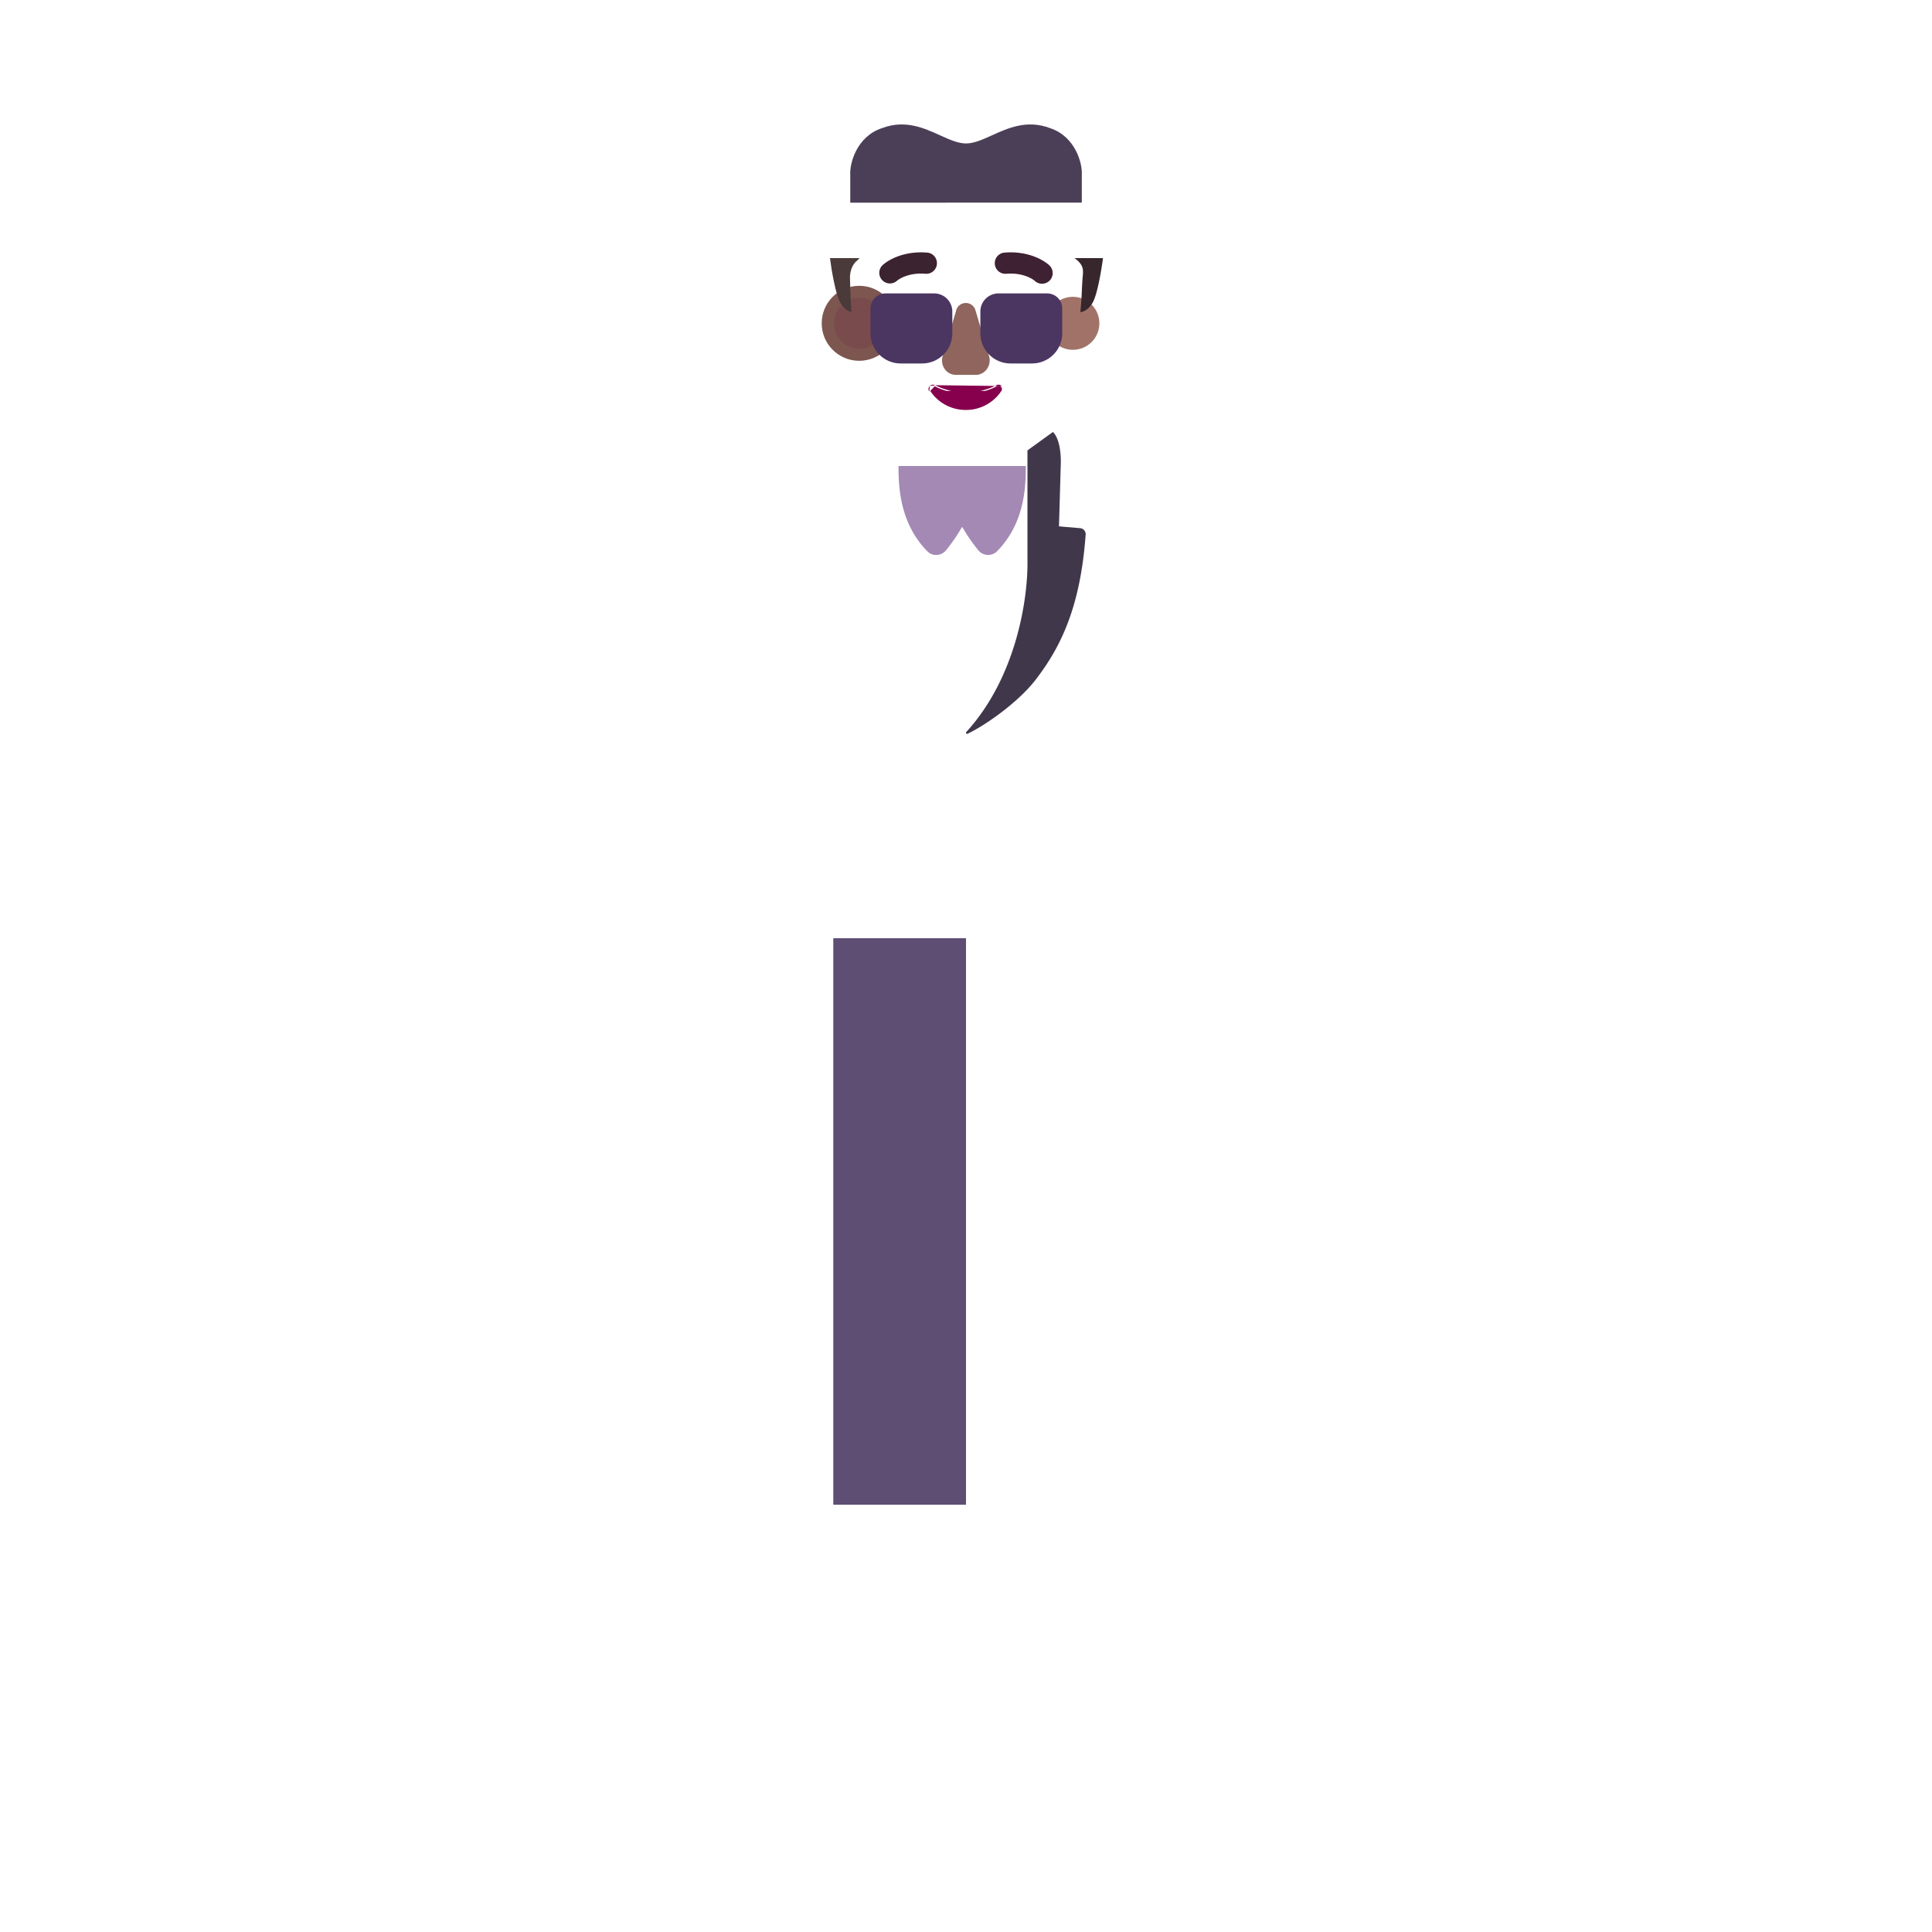<svg xmlns="http://www.w3.org/2000/svg" width="3em" height="3em" viewBox="0 0 32 32"><g fill="none"><path fill="url(#)" d="M14.387 24.728H16v2.505a.807.807 0 1 1-1.613 0z"/><path fill="url(#)" d="M14.387 24.728H16v2.505a.807.807 0 1 1-1.613 0z"/><path fill="url(#)" d="M14.387 24.728H16v2.505a.807.807 0 1 1-1.613 0z"/><g filter="url(#)"><rect width=".617" height="3.031" x="15.152" y="24.524" fill="url(#)" rx=".309"/></g><path fill="url(#)" d="M14.777 24.79h.844v1.797a.422.422 0 0 1-.844 0z"/><path fill="url(#)" d="M16 24.728h1.613v2.505a.807.807 0 0 1-1.613 0z"/><path fill="url(#)" d="M16 24.728h1.613v2.505a.807.807 0 0 1-1.613 0z"/><path fill="url(#)" d="M16 24.728h1.613v2.505a.807.807 0 0 1-1.613 0z"/><g filter="url(#)"><rect width=".625" height="3.031" x="16.738" y="24.524" fill="url(#)" rx=".313"/></g><path fill="url(#)" d="M16.39 24.79h.844v1.797a.422.422 0 0 1-.843 0z"/><path fill="url(#)" d="M13.802 7.54c.251-.162 1.103-.621 1.378-.7h1.75c.641.313 1.138.585 1.268.7v8h-4.396z"/><path fill="url(#)" d="M14.91 10.134v-2.89h2.274v2.89c-.182 1.168-.878 1.83-1.204 2.015c-.756-.48-1.028-1.544-1.07-2.015"/><g filter="url(#)"><circle cx="15.141" cy="12.915" r=".254" fill="url(#)"/></g><g filter="url(#)"><circle cx="15.141" cy="14.157" r=".254" fill="url(#)"/></g><g filter="url(#)"><path fill="url(#)" d="M12.059 10.704c0-1.737 1.117-2.808 1.743-3.168v7.488h-1.743z"/></g><path fill="url(#)" d="M19.941 10.704c0-1.737-1.156-2.75-1.743-3.164v7.484h1.743z"/><path fill="url(#)" d="M19.941 10.704c0-1.737-1.156-2.75-1.743-3.164v7.484h1.743z"/><g filter="url(#)"><path fill="url(#)" d="M18.199 15.024h1.242v.992c0 .686-.718 1.118-1.242 1.243z"/></g><g filter="url(#)"><path fill="url(#)" d="M13.802 15.024h-1.243v.992c0 .686.719 1.118 1.243 1.243z"/></g><path fill="url(#)" d="M19.442 15.505h-1.244v-.48h1.244z"/><path fill="url(#)" d="M19.442 15.505h-1.244v-.48h1.244z"/><path fill="url(#)" d="M12.559 15.505h1.243v-.48h-1.243z"/><path fill="#5E4E73" d="M13.802 15.54H16v9.383h-2.198z"/><path fill="url(#)" d="M13.802 15.54H16v9.383h-2.198z"/><path fill="url(#)" d="M13.802 15.54H16v9.383h-2.198z"/><path fill="url(#)" d="M13.802 15.54H16v9.383h-2.198z"/><path fill="url(#)" d="M13.802 15.54H16v9.383h-2.198z"/><path fill="url(#)" d="M16 15.54h2.198v9.383H16z"/><path fill="url(#)" d="M16 15.54h2.198v9.383H16z"/><path fill="url(#)" d="M16 15.54h2.198v9.383H16z"/><rect width="6.25" height="1.008" x="12.879" y="28.931" fill="url(#)" rx=".504"/><rect width="6.25" height="1.008" x="12.879" y="28.931" fill="url(#)" rx=".504"/><g filter="url(#)"><path fill="#A389B4" d="M14.882 7.718c0 .342.019.948.479 1.414c.088.089.23.078.31-.02c.081-.1.177-.232.257-.374a.01.01 0 0 1 .017 0c.08.142.176.274.258.375a.21.21 0 0 0 .31.019c.46-.466.478-1.072.478-1.414z"/></g><path fill="url(#)" d="M15.787 9.192a2.4 2.4 0 0 1-.36-.656h1.13a3.2 3.2 0 0 1-.332.656z"/><path fill="url(#)" d="M15.426 11.673c.095-.965.261-1.828.36-2.48h.433l.006.039c.174 1.08.298 1.844.341 2.44l-.554.477z"/><path fill="url(#)" d="M15.426 11.673c.095-.965.261-1.828.36-2.48h.433l.006.039c.174 1.08.298 1.844.341 2.44l-.554.477z"/><g filter="url(#)"><path fill="url(#)" d="M14.946 7.556c0 .342.019.948.479 1.413c.088.09.23.079.31-.018c.081-.101.177-.233.257-.375a.01.01 0 0 1 .017 0c.08.142.176.274.258.375a.207.207 0 0 0 .31.018c.459-.465.478-1.071.478-1.413z"/></g><circle cx="16" cy="7.423" r=".77" fill="url(#)"/><g filter="url(#)"><path fill="url(#)" d="M14.983 9.27V7.46l-.423-.305c-.12.117-.134.4-.13.53l.032 1.033l-.352.03a.1.1 0 0 0-.09.105c.085 1.196.41 1.864.831 2.41c.289.373.827.75 1.123.89c.02.01.035-.013.02-.03c-.842-.924-1.024-2.244-1.011-2.852"/></g><g filter="url(#)"><path fill="#41374B" d="M17.018 9.27V7.46l.422-.305c.12.117.135.4.13.53l-.03 1.033l.35.03a.1.1 0 0 1 .092.105c-.086 1.196-.41 1.864-.832 2.41c-.29.373-.828.75-1.123.89c-.02.01-.035-.013-.021-.03c.842-.924 1.024-2.244 1.012-2.852"/><path fill="url(#)" d="M17.018 9.27V7.46l.422-.305c.12.117.135.4.13.53l-.03 1.033l.35.03a.1.1 0 0 1 .092.105c-.086 1.196-.41 1.864-.832 2.41c-.29.373-.828.75-1.123.89c-.02.01-.035-.013-.021-.03c.842-.924 1.024-2.244 1.012-2.852"/></g><circle cx="14.231" cy="5.355" r=".621" fill="#7C564F"/><g filter="url(#)"><circle cx="14.238" cy="5.355" r=".422" fill="#7A4B4D"/></g><g filter="url(#)"><circle cx="17.77" cy="5.355" r=".621" fill="url(#)"/></g><g filter="url(#)"><circle cx="17.77" cy="5.355" r=".439" fill="#A17368"/></g><path fill="url(#)" d="M14.1 5.127c-.01-.116-.022-.45-.022-.535c0-.1.04-.218.12-.278l.06-.06c.1-.079.14-.198.14-.317V3.62c0-.1.06-.179.16-.199c.239-.06.738-.158 1.456-.158s1.217.099 1.457.158c.08.02.16.1.16.199v.317c0 .12.06.238.139.318c.187.13.175.203.16.357c-.005.048-.02.444-.034.536l-.098 1.472c-.06.658-.578 1.117-1.195 1.117H15.41c-.637 0-1.135-.459-1.194-1.117z"/><path fill="url(#)" d="M14.1 5.127c-.01-.116-.022-.45-.022-.535c0-.1.04-.218.12-.278l.06-.06c.1-.079.14-.198.14-.317V3.62c0-.1.06-.179.16-.199c.239-.06.738-.158 1.456-.158s1.217.099 1.457.158c.08.02.16.1.16.199v.317c0 .12.06.238.139.318c.187.13.175.203.16.357c-.005.048-.02.444-.034.536l-.098 1.472c-.06.658-.578 1.117-1.195 1.117H15.41c-.637 0-1.135-.459-1.194-1.117z"/><path fill="url(#)" d="M14.1 5.127c-.01-.116-.022-.45-.022-.535c0-.1.04-.218.12-.278l.06-.06c.1-.079.14-.198.14-.317V3.62c0-.1.06-.179.16-.199c.239-.06.738-.158 1.456-.158s1.217.099 1.457.158c.08.02.16.1.16.199v.317c0 .12.06.238.139.318c.187.13.175.203.16.357c-.005.048-.02.444-.034.536l-.098 1.472c-.06.658-.578 1.117-1.195 1.117H15.41c-.637 0-1.135-.459-1.194-1.117z"/><path fill="url(#)" d="M14.1 5.127c-.01-.116-.022-.45-.022-.535c0-.1.04-.218.12-.278l.06-.06c.1-.079.14-.198.14-.317V3.62c0-.1.06-.179.16-.199c.239-.06.738-.158 1.456-.158s1.217.099 1.457.158c.08.02.16.1.16.199v.317c0 .12.06.238.139.318c.187.13.175.203.16.357c-.005.048-.02.444-.034.536l-.098 1.472c-.06.658-.578 1.117-1.195 1.117H15.41c-.637 0-1.135-.459-1.194-1.117z"/><path fill="url(#)" d="M14.1 5.127c-.01-.116-.022-.45-.022-.535c0-.1.04-.218.12-.278l.06-.06c.1-.079.14-.198.14-.317V3.62c0-.1.06-.179.16-.199c.239-.06.738-.158 1.456-.158s1.217.099 1.457.158c.08.02.16.1.16.199v.317c0 .12.06.238.139.318c.187.13.175.203.16.357c-.005.048-.02.444-.034.536l-.098 1.472c-.06.658-.578 1.117-1.195 1.117H15.41c-.637 0-1.135-.459-1.194-1.117z"/><g filter="url(#)"><path fill="#4A3A39" d="M14.078 4.592c0 .086.012.418.022.535l.003.04c-.05-.01-.123-.048-.183-.15c-.08-.136-.149-.551-.173-.742h.49l-.039.04c-.08.059-.12.178-.12.277"/></g><g filter="url(#)"><path fill="#37272D" d="M17.895 5.17c.049-.005.133-.038.201-.154c.08-.135.148-.55.173-.741h-.471c.154.116.147.187.133.327l-.001.01l-.009.148a6 6 0 0 1-.025.387z"/></g><g filter="url(#)"><path fill="#8F655D" d="m15.837 5.144l-.224.755c-.045.155.064.31.219.31h.33c.155 0 .265-.157.22-.31l-.224-.755a.166.166 0 0 0-.322 0"/></g><path fill="url(#)" d="m15.855 5.198l-.198.668c-.04.138.057.275.194.275h.292c.137 0 .234-.14.194-.275l-.198-.668a.147.147 0 0 0-.284 0"/><path fill="#87004D" stroke="url(#)" stroke-width=".04" d="M15.491 6.38c.146.076.32.12.506.12c.188 0 .36-.044.506-.12a.08.08 0 0 1 .092.014zm0 0a.08.08 0 0 0-.092.015m.092-.016l-.092.016m1.187.08c.032-.048-.023-.104-.074-.078a1.1 1.1 0 0 1-.515.122c-.189 0-.366-.044-.515-.122l-.074.078m1.178 0a.7.7 0 0 1-.589.315a.7.7 0 0 1-.589-.315m1.178 0l.017.011zm-1.178 0l-.016.011m.016-.011l-.016.011m.007-.09a.07.07 0 0 0-.007.09m.007-.09l-.007.09"/><g fill-rule="evenodd" clip-rule="evenodd" filter="url(#)"><path fill="#3E2132" d="M16.66 4.535c.267-.025.439.08.48.118a.176.176 0 0 0 .239-.259c-.114-.105-.384-.243-.752-.209a.176.176 0 0 0 .032.35"/><path fill="url(#)" d="M16.66 4.535c.267-.025.439.08.48.118a.176.176 0 0 0 .239-.259c-.114-.105-.384-.243-.752-.209a.176.176 0 0 0 .032.35"/></g><g fill-rule="evenodd" clip-rule="evenodd" filter="url(#)"><path fill="#3B2330" d="M15.335 4.535c-.268-.025-.44.08-.481.118a.176.176 0 0 1-.238-.259c.114-.105.383-.243.752-.209a.176.176 0 0 1-.033.35"/><path fill="url(#)" d="M15.335 4.535c-.268-.025-.44.08-.481.118a.176.176 0 0 1-.238-.259c.114-.105.383-.243.752-.209a.176.176 0 0 1-.033.35"/></g><g filter="url(#)"><path fill="url(#)" d="M14.302 4.74a.1.1 0 0 0-.1.1v.099a.1.1 0 0 0 .1.1h.008v.467a.6.6 0 0 0 .6.6h.36a.6.6 0 0 0 .6-.6v-.208c.003-.062.039-.196.13-.196c.093 0 .128.134.13.196v.208a.6.6 0 0 0 .6.6h.36a.6.6 0 0 0 .6-.6v-.467h.01a.1.1 0 0 0 .1-.1v-.1a.1.1 0 0 0-.1-.1h-1.176a.5.5 0 0 0-.358.152l-.004.004c-.069.062-.12.072-.161.073c-.042-.001-.093-.01-.162-.073l-.004-.004a.5.5 0 0 0-.358-.151z"/></g><g filter="url(#)"><path fill="#4B3561" d="M14.418 5.11a.25.25 0 0 1 .25-.25h.805a.3.3 0 0 1 .3.3v.36a.5.5 0 0 1-.5.5h-.355a.5.5 0 0 1-.5-.5z"/><path fill="url(#)" d="M14.418 5.11a.25.25 0 0 1 .25-.25h.805a.3.3 0 0 1 .3.3v.36a.5.5 0 0 1-.5.5h-.355a.5.5 0 0 1-.5-.5z"/></g><g filter="url(#)"><path fill="#4B3561" d="M17.594 5.11a.25.25 0 0 0-.25-.25h-.806a.3.3 0 0 0-.3.3v.36a.5.5 0 0 0 .5.5h.356a.5.5 0 0 0 .5-.5z"/><path fill="url(#)" d="M17.594 5.11a.25.25 0 0 0-.25-.25h-.806a.3.3 0 0 0-.3.3v.36a.5.5 0 0 0 .5.5h.356a.5.5 0 0 0 .5-.5z"/></g><path fill="#4B3F57" d="M14.083 3.357v-.461c-.012-.193.108-.636.526-.774c.383-.144.694-.002.963.12c.155.07.296.134.428.134c.133 0 .274-.064.429-.134c.27-.122.58-.264.963-.12c.418.138.538.581.526.774v.46z"/><path fill="url(#)" d="M14.083 3.357v-.461c-.012-.193.108-.636.526-.774c.383-.144.694-.002.963.12c.155.07.296.134.428.134c.133 0 .274-.064.429-.134c.27-.122.58-.264.963-.12c.418.138.538.581.526.774v.46z"/><path fill="url(#)" d="M14.083 3.357v-.461c-.012-.193.108-.636.526-.774c.383-.144.694-.002.963.12c.155.07.296.134.428.134c.133 0 .274-.064.429-.134c.27-.122.58-.264.963-.12c.418.138.538.581.526.774v.46z"/><path fill="url(#)" d="M13.993 3.347a.1.1 0 0 1 .1-.1h3.815a.1.1 0 0 1 .1.1V3.9h-4.015z"/><path fill="url(#)" d="M13.993 3.347a.1.1 0 0 1 .1-.1h3.815a.1.1 0 0 1 .1.1V3.9h-4.015z"/><path fill="url(#)" d="M13.993 3.347a.1.1 0 0 1 .1-.1h3.815a.1.1 0 0 1 .1.1V3.9h-4.015z"/><rect width="5.305" height=".445" x="13.34" y="3.899" fill="url(#)" rx=".1"/><rect width="5.305" height=".445" x="13.34" y="3.899" fill="url(#)" rx=".1"/><rect width="5.305" height=".445" x="13.34" y="3.899" fill="url(#)" rx=".1"/><g filter="url(#)"><path fill="url(#)" d="M14.637 15.727h.984v9h-.984z"/></g><g filter="url(#)"><path fill="url(#)" d="M16.871 15.727h.984v9h-.984z"/></g><defs><radialGradient id="" cx="0" cy="0" r="1" gradientTransform="matrix(-3.937 0 0 -14.215 18.198 10.65)" gradientUnits="userSpaceOnUse"><stop offset=".129" stop-color="#64517B"/><stop offset="1" stop-color="#48325F"/></radialGradient><radialGradient id="" cx="0" cy="0" r="1" gradientTransform="matrix(-.391 .34 -.319 -.366 15.348 12.754)" gradientUnits="userSpaceOnUse"><stop offset=".271" stop-color="#4E4A54"/><stop offset=".844" stop-color="#31273B"/></radialGradient><radialGradient id="" cx="0" cy="0" r="1" gradientTransform="matrix(-.391 .34 -.319 -.366 15.349 13.998)" gradientUnits="userSpaceOnUse"><stop offset=".271" stop-color="#4E4A54"/><stop offset=".844" stop-color="#31273B"/></radialGradient><radialGradient id="" cx="0" cy="0" r="1" gradientTransform="matrix(0 5.406 -1.704 0 12.93 11.462)" gradientUnits="userSpaceOnUse"><stop offset=".378" stop-color="#423255"/><stop offset="1" stop-color="#332C38"/></radialGradient><radialGradient id="" cx="0" cy="0" r="1" gradientTransform="matrix(0 6.844 -.872 0 19.07 8.587)" gradientUnits="userSpaceOnUse"><stop stop-color="#675C73"/><stop offset="1" stop-color="#5B4B6D"/></radialGradient><radialGradient id="" cx="0" cy="0" r="1" gradientTransform="matrix(0 1.797 -1.453 0 19.356 15.852)" gradientUnits="userSpaceOnUse"><stop stop-color="#C49887"/><stop offset=".759" stop-color="#956363"/></radialGradient><radialGradient id="" cx="0" cy="0" r="1" gradientTransform="matrix(-1.243 0 0 -1.641 13.8 16.024)" gradientUnits="userSpaceOnUse"><stop offset=".067" stop-color="#A77E7D"/><stop offset="1" stop-color="#96726D"/></radialGradient><radialGradient id="" cx="0" cy="0" r="1" gradientTransform="matrix(0 -.715 1.281 0 19.137 15.505)" gradientUnits="userSpaceOnUse"><stop offset=".202" stop-color="#FFEFFF"/><stop offset="1" stop-color="#BFA3D9"/></radialGradient><radialGradient id="" cx="0" cy="0" r="1" gradientTransform="matrix(0 -.684 1.058 0 13.332 15.505)" gradientUnits="userSpaceOnUse"><stop offset=".145" stop-color="#DAC0F3"/><stop offset="1" stop-color="#AA92C2"/></radialGradient><radialGradient id="" cx="0" cy="0" r="1" gradientTransform="matrix(1.156 0 0 2.484 13.543 15.54)" gradientUnits="userSpaceOnUse"><stop offset=".23" stop-color="#3E2031"/><stop offset="1" stop-color="#3E2031" stop-opacity="0"/></radialGradient><radialGradient id="" cx="0" cy="0" r="1" gradientTransform="matrix(-.906 0 0 -2.393 18.387 15.946)" gradientUnits="userSpaceOnUse"><stop offset=".02" stop-color="#402339"/><stop offset="1" stop-color="#402339" stop-opacity="0"/></radialGradient><radialGradient id="" cx="0" cy="0" r="1" gradientTransform="matrix(-5.859 0 0 -1.145 18.824 29.435)" gradientUnits="userSpaceOnUse"><stop offset=".24" stop-color="#DBCFE8"/><stop offset="1" stop-color="#96929B"/></radialGradient><radialGradient id="" cx="0" cy="0" r="1" gradientTransform="matrix(0 .496 -.48 0 15.992 8.696)" gradientUnits="userSpaceOnUse"><stop offset=".394" stop-color="#534063"/><stop offset="1" stop-color="#43295A"/></radialGradient><radialGradient id="" cx="0" cy="0" r="1" gradientTransform="matrix(0 2.789 -.585 0 16.212 9.192)" gradientUnits="userSpaceOnUse"><stop offset=".174" stop-color="#63477D"/><stop offset="1" stop-color="#473559"/></radialGradient><radialGradient id="" cx="0" cy="0" r="1" gradientTransform="rotate(-134.885 10.21 1.053)scale(2.081 2.977)" gradientUnits="userSpaceOnUse"><stop offset=".495" stop-color="#E5D6F4"/><stop offset="1" stop-color="#927FA2"/></radialGradient><radialGradient id="" cx="0" cy="0" r="1" gradientTransform="matrix(-.7 -.712 .943 -.928 16.468 8.135)" gradientUnits="userSpaceOnUse"><stop stop-color="#A87979"/><stop offset="1" stop-color="#955B70"/></radialGradient><radialGradient id="" cx="0" cy="0" r="1" gradientTransform="matrix(-1.016 .266 -.736 -2.813 15.45 10.118)" gradientUnits="userSpaceOnUse"><stop offset=".546" stop-color="#4D4852"/><stop offset="1" stop-color="#37303E"/></radialGradient><radialGradient id="" cx="0" cy="0" r="1" gradientTransform="matrix(1.125 .135 -.3 2.5 16.746 9.655)" gradientUnits="userSpaceOnUse"><stop offset=".496" stop-color="#55525A" stop-opacity="0"/><stop offset="1" stop-color="#55525A"/></radialGradient><radialGradient id="" cx="0" cy="0" r="1" gradientTransform="rotate(116.086 7.597 8.171)scale(1.153)" gradientUnits="userSpaceOnUse"><stop stop-color="#BA9A88"/><stop offset="1" stop-color="#AA7D75"/></radialGradient><radialGradient id="" cx="0" cy="0" r="1" gradientTransform="matrix(-2.442 0 0 -3.386 17.938 6.446)" gradientUnits="userSpaceOnUse"><stop offset=".127" stop-color="#C2987F"/><stop offset="1" stop-color="#8B625D"/></radialGradient><radialGradient id="" cx="0" cy="0" r="1" gradientTransform="matrix(0 2.458 -3.687 0 16.008 5.394)" gradientUnits="userSpaceOnUse"><stop offset=".693" stop-color="#9D6874" stop-opacity="0"/><stop offset="1" stop-color="#93567E"/></radialGradient><radialGradient id="" cx="0" cy="0" r="1" gradientTransform="matrix(0 -.242 2.394 0 16.008 7.737)" gradientUnits="userSpaceOnUse"><stop offset=".198" stop-color="#9C6188"/><stop offset="1" stop-color="#9C647F" stop-opacity="0"/></radialGradient><radialGradient id="" cx="0" cy="0" r="1" gradientTransform="matrix(-.141 -.059 .063 -.152 16.16 5.882)" gradientUnits="userSpaceOnUse"><stop stop-color="#A2807A"/><stop offset="1" stop-color="#926C63"/></radialGradient><radialGradient id="" cx="0" cy="0" r="1" gradientTransform="matrix(.121 -.203 .609 .363 15.472 6.675)" gradientUnits="userSpaceOnUse"><stop stop-color="#816361"/><stop offset="1" stop-color="#816361" stop-opacity="0"/></radialGradient><radialGradient id="" cx="0" cy="0" r="1" gradientTransform="matrix(-.4 -.203 .11 -.217 17.435 4.5)" gradientUnits="userSpaceOnUse"><stop stop-color="#594343"/><stop offset="1" stop-color="#594343" stop-opacity="0"/></radialGradient><radialGradient id="" cx="0" cy="0" r="1" gradientTransform="matrix(.4 -.203 .11 .217 14.56 4.501)" gradientUnits="userSpaceOnUse"><stop stop-color="#452C34"/><stop offset="1" stop-color="#452C34" stop-opacity="0"/></radialGradient><radialGradient id="" cx="0" cy="0" r="1" gradientTransform="matrix(0 1.133 -.247 0 15.773 4.946)" gradientUnits="userSpaceOnUse"><stop offset=".173" stop-color="#5B496D"/><stop offset="1" stop-color="#5B496D" stop-opacity="0"/></radialGradient><radialGradient id="" cx="0" cy="0" r="1" gradientTransform="matrix(0 1.133 -.247 0 17.594 4.946)" gradientUnits="userSpaceOnUse"><stop offset=".173" stop-color="#5B496D"/><stop offset="1" stop-color="#5B496D" stop-opacity="0"/></radialGradient><radialGradient id="" cx="0" cy="0" r="1" gradientTransform="rotate(143.094 8.168 4.254)scale(2.511 1.142)" gradientUnits="userSpaceOnUse"><stop stop-color="#675D72"/><stop offset=".77" stop-color="#52495E" stop-opacity="0"/></radialGradient><radialGradient id="" cx="0" cy="0" r="1" gradientTransform="matrix(-.852 -1.434 1.149 -.682 15.129 3.544)" gradientUnits="userSpaceOnUse"><stop offset=".297" stop-color="#362C40"/><stop offset="1" stop-color="#362C40" stop-opacity="0"/></radialGradient><radialGradient id="" cx="0" cy="0" r="1" gradientTransform="matrix(0 -1.297 2.453 0 16.98 3.9)" gradientUnits="userSpaceOnUse"><stop stop-color="#6C5785"/><stop offset="1" stop-color="#53386C"/></radialGradient><radialGradient id="" cx="0" cy="0" r="1" gradientTransform="matrix(-1.903 0 0 -.109 18.008 3.247)" gradientUnits="userSpaceOnUse"><stop stop-color="#74608B"/><stop offset="1" stop-color="#634C7C" stop-opacity="0"/></radialGradient><radialGradient id="" cx="0" cy="0" r="1" gradientTransform="matrix(.484 -1.094 2.424 1.074 14.332 4.118)" gradientUnits="userSpaceOnUse"><stop stop-color="#453752"/><stop offset="1" stop-color="#453752" stop-opacity="0"/></radialGradient><radialGradient id="" cx="0" cy="0" r="1" gradientTransform="matrix(0 -.773 3.422 0 17.34 4.532)" gradientUnits="userSpaceOnUse"><stop offset=".207" stop-color="#584E64"/><stop offset="1" stop-color="#3A2E46"/></radialGradient><linearGradient id="" x1="15.193" x2="15.193" y1="25.493" y2="28.04" gradientUnits="userSpaceOnUse"><stop stop-color="#4A3D5B"/><stop offset="1" stop-color="#6A3F95"/></linearGradient><linearGradient id="" x1="14.301" x2="14.645" y1="25.899" y2="25.899" gradientUnits="userSpaceOnUse"><stop stop-color="#685F73"/><stop offset="1" stop-color="#685F73" stop-opacity="0"/></linearGradient><linearGradient id="" x1="15.193" x2="15.193" y1="24.845" y2="25.587" gradientUnits="userSpaceOnUse"><stop stop-color="#2D163C"/><stop offset="1" stop-color="#422F57" stop-opacity="0"/></linearGradient><linearGradient id="" x1="15.461" x2="15.461" y1="24.524" y2="27.556" gradientUnits="userSpaceOnUse"><stop offset=".196" stop-color="#544568"/><stop offset="1" stop-color="#675086"/></linearGradient><linearGradient id="" x1="15.199" x2="15.199" y1="24.79" y2="27.009" gradientUnits="userSpaceOnUse"><stop stop-color="#B998D9"/><stop offset="1" stop-color="#F3E0FF"/></linearGradient><linearGradient id="" x1="16.807" x2="16.807" y1="25.493" y2="28.04" gradientUnits="userSpaceOnUse"><stop stop-color="#4A3D5B"/><stop offset="1" stop-color="#6A3F95"/></linearGradient><linearGradient id="" x1="15.914" x2="16.258" y1="25.899" y2="25.899" gradientUnits="userSpaceOnUse"><stop stop-color="#311943"/><stop offset="1" stop-color="#4C3F5D" stop-opacity="0"/></linearGradient><linearGradient id="" x1="16.807" x2="16.807" y1="24.845" y2="25.587" gradientUnits="userSpaceOnUse"><stop stop-color="#2D163C"/><stop offset="1" stop-color="#422F57" stop-opacity="0"/></linearGradient><linearGradient id="" x1="17.051" x2="17.051" y1="24.524" y2="27.556" gradientUnits="userSpaceOnUse"><stop offset=".196" stop-color="#544568"/><stop offset="1" stop-color="#675086"/></linearGradient><linearGradient id="" x1="16.813" x2="16.813" y1="24.79" y2="27.009" gradientUnits="userSpaceOnUse"><stop stop-color="#B998D9"/><stop offset="1" stop-color="#F3E0FF"/></linearGradient><linearGradient id="" x1="16.047" x2="16.047" y1="8.384" y2="10.759" gradientUnits="userSpaceOnUse"><stop stop-color="#B59FC5"/><stop offset="1" stop-color="#C1ADD3"/></linearGradient><linearGradient id="" x1="17.912" x2="18.864" y1="12.068" y2="12.068" gradientUnits="userSpaceOnUse"><stop stop-color="#50445D"/><stop offset="1" stop-color="#50445D" stop-opacity="0"/></linearGradient><linearGradient id="" x1="19.535" x2="19.215" y1="14.931" y2="15.345" gradientUnits="userSpaceOnUse"><stop offset=".265" stop-color="#B4A3C5"/><stop offset="1" stop-color="#E7D4FA" stop-opacity="0"/></linearGradient><linearGradient id="" x1="14.901" x2="14.901" y1="15.54" y2="22.399" gradientUnits="userSpaceOnUse"><stop stop-color="#423053"/><stop offset="1" stop-color="#543873"/></linearGradient><linearGradient id="" x1="13.802" x2="14.418" y1="20.806" y2="20.806" gradientUnits="userSpaceOnUse"><stop stop-color="#595163"/><stop offset="1" stop-color="#473857" stop-opacity="0"/></linearGradient><linearGradient id="" x1="16" x2="15.371" y1="18.29" y2="18.29" gradientUnits="userSpaceOnUse"><stop stop-color="#362549"/><stop offset="1" stop-color="#362549" stop-opacity="0"/></linearGradient><linearGradient id="" x1="17.099" x2="17.099" y1="15.54" y2="24.923" gradientUnits="userSpaceOnUse"><stop stop-color="#47345C"/><stop offset="1" stop-color="#543675"/></linearGradient><linearGradient id="" x1="15.793" x2="16.84" y1="20.79" y2="20.931" gradientUnits="userSpaceOnUse"><stop stop-color="#2C183C"/><stop offset="1" stop-color="#3E2353" stop-opacity="0"/></linearGradient><linearGradient id="" x1="16.004" x2="16.004" y1="30.056" y2="29.212" gradientUnits="userSpaceOnUse"><stop offset=".083" stop-color="#A870D4"/><stop offset="1" stop-color="#A189B8" stop-opacity="0"/></linearGradient><linearGradient id="" x1="15.582" x2="15.801" y1="10.149" y2="10.157" gradientUnits="userSpaceOnUse"><stop stop-color="#412C57"/><stop offset="1" stop-color="#412C57" stop-opacity="0"/></linearGradient><linearGradient id="" x1="16.008" x2="16.008" y1="4.306" y2="5.103" gradientUnits="userSpaceOnUse"><stop stop-color="#86515A"/><stop offset="1" stop-color="#915F68" stop-opacity="0"/></linearGradient><linearGradient id="" x1="14.214" x2="15.027" y1="6.144" y2="6.097" gradientUnits="userSpaceOnUse"><stop offset=".214" stop-color="#916D61"/><stop offset="1" stop-color="#8A615C" stop-opacity="0"/></linearGradient><linearGradient id="" x1="16.001" x2="16.001" y1="4.74" y2="6.106" gradientUnits="userSpaceOnUse"><stop stop-color="#4B345E"/><stop offset="1" stop-color="#39294A"/></linearGradient><linearGradient id="" x1="16.496" x2="16.496" y1="4.376" y2="4.243" gradientUnits="userSpaceOnUse"><stop stop-color="#4A295C"/><stop offset="1" stop-color="#4A295C" stop-opacity="0"/></linearGradient><linearGradient id="" x1="16.785" x2="16.785" y1="3.853" y2="3.985" gradientUnits="userSpaceOnUse"><stop offset=".464" stop-color="#4A3D57"/><stop offset="1" stop-color="#4A3D57" stop-opacity="0"/></linearGradient><linearGradient id="" x1="15.794" x2="15.794" y1="24.727" y2="15.727" gradientUnits="userSpaceOnUse"><stop stop-color="#675087"/><stop offset="1" stop-color="#594C6C"/></linearGradient><linearGradient id="" x1="18.029" x2="18.029" y1="24.727" y2="15.727" gradientUnits="userSpaceOnUse"><stop stop-color="#675087"/><stop offset="1" stop-color="#594C6C"/></linearGradient><filter id="" width="1.017" height="3.431" x="14.952" y="24.324" color-interpolation-filters="sRGB" filterUnits="userSpaceOnUse"><feFlood flood-opacity="0" result="BackgroundImageFix"/><feBlend in="SourceGraphic" in2="BackgroundImageFix" result="shape"/><feGaussianBlur result="effect1_foregroundBlur_4002_681" stdDeviation=".1"/></filter><filter id="" width="1.025" height="3.431" x="16.538" y="24.324" color-interpolation-filters="sRGB" filterUnits="userSpaceOnUse"><feFlood flood-opacity="0" result="BackgroundImageFix"/><feBlend in="SourceGraphic" in2="BackgroundImageFix" result="shape"/><feGaussianBlur result="effect1_foregroundBlur_4002_681" stdDeviation=".1"/></filter><filter id="" width=".808" height=".808" x="14.637" y="12.611" color-interpolation-filters="sRGB" filterUnits="userSpaceOnUse"><feFlood flood-opacity="0" result="BackgroundImageFix"/><feColorMatrix in="SourceAlpha" result="hardAlpha" values="0 0 0 0 0 0 0 0 0 0 0 0 0 0 0 0 0 0 127 0"/><feOffset dx="-.1" dy=".1"/><feGaussianBlur stdDeviation=".075"/><feComposite in2="hardAlpha" operator="out"/><feColorMatrix values="0 0 0 0 0.267 0 0 0 0 0.165 0 0 0 0 0.357 0 0 0 1 0"/><feBlend in2="BackgroundImageFix" result="effect1_dropShadow_4002_681"/><feBlend in="SourceGraphic" in2="effect1_dropShadow_4002_681" result="shape"/><feColorMatrix in="SourceAlpha" result="hardAlpha" values="0 0 0 0 0 0 0 0 0 0 0 0 0 0 0 0 0 0 127 0"/><feOffset dx="-.02" dy=".02"/><feGaussianBlur stdDeviation=".025"/><feComposite in2="hardAlpha" k2="-1" k3="1" operator="arithmetic"/><feColorMatrix values="0 0 0 0 0.192 0 0 0 0 0.157 0 0 0 0 0.231 0 0 0 1 0"/><feBlend in2="shape" result="effect2_innerShadow_4002_681"/></filter><filter id="" width=".808" height=".808" x="14.637" y="13.853" color-interpolation-filters="sRGB" filterUnits="userSpaceOnUse"><feFlood flood-opacity="0" result="BackgroundImageFix"/><feColorMatrix in="SourceAlpha" result="hardAlpha" values="0 0 0 0 0 0 0 0 0 0 0 0 0 0 0 0 0 0 127 0"/><feOffset dx="-.1" dy=".1"/><feGaussianBlur stdDeviation=".075"/><feComposite in2="hardAlpha" operator="out"/><feColorMatrix values="0 0 0 0 0.267 0 0 0 0 0.165 0 0 0 0 0.357 0 0 0 1 0"/><feBlend in2="BackgroundImageFix" result="effect1_dropShadow_4002_681"/><feBlend in="SourceGraphic" in2="effect1_dropShadow_4002_681" result="shape"/><feColorMatrix in="SourceAlpha" result="hardAlpha" values="0 0 0 0 0 0 0 0 0 0 0 0 0 0 0 0 0 0 127 0"/><feOffset dx="-.02" dy=".02"/><feGaussianBlur stdDeviation=".025"/><feComposite in2="hardAlpha" k2="-1" k3="1" operator="arithmetic"/><feColorMatrix values="0 0 0 0 0.192 0 0 0 0 0.157 0 0 0 0 0.231 0 0 0 1 0"/><feBlend in2="shape" result="effect2_innerShadow_4002_681"/></filter><filter id="" width="1.993" height="7.488" x="12.059" y="7.536" color-interpolation-filters="sRGB" filterUnits="userSpaceOnUse"><feFlood flood-opacity="0" result="BackgroundImageFix"/><feBlend in="SourceGraphic" in2="BackgroundImageFix" result="shape"/><feColorMatrix in="SourceAlpha" result="hardAlpha" values="0 0 0 0 0 0 0 0 0 0 0 0 0 0 0 0 0 0 127 0"/><feOffset dx=".25"/><feGaussianBlur stdDeviation=".25"/><feComposite in2="hardAlpha" k2="-1" k3="1" operator="arithmetic"/><feColorMatrix values="0 0 0 0 0.341 0 0 0 0 0.314 0 0 0 0 0.369 0 0 0 1 0"/><feBlend in2="shape" result="effect1_innerShadow_4002_681"/></filter><filter id="" width="1.343" height="2.384" x="18.198" y="14.874" color-interpolation-filters="sRGB" filterUnits="userSpaceOnUse"><feFlood flood-opacity="0" result="BackgroundImageFix"/><feBlend in="SourceGraphic" in2="BackgroundImageFix" result="shape"/><feColorMatrix in="SourceAlpha" result="hardAlpha" values="0 0 0 0 0 0 0 0 0 0 0 0 0 0 0 0 0 0 127 0"/><feOffset dx=".1" dy="-.15"/><feGaussianBlur stdDeviation=".175"/><feComposite in2="hardAlpha" k2="-1" k3="1" operator="arithmetic"/><feColorMatrix values="0 0 0 0 0.627 0 0 0 0 0.373 0 0 0 0 0.545 0 0 0 1 0"/><feBlend in2="shape" result="effect1_innerShadow_4002_681"/></filter><filter id="" width="1.243" height="2.484" x="12.559" y="14.774" color-interpolation-filters="sRGB" filterUnits="userSpaceOnUse"><feFlood flood-opacity="0" result="BackgroundImageFix"/><feBlend in="SourceGraphic" in2="BackgroundImageFix" result="shape"/><feColorMatrix in="SourceAlpha" result="hardAlpha" values="0 0 0 0 0 0 0 0 0 0 0 0 0 0 0 0 0 0 127 0"/><feOffset dy="-.25"/><feGaussianBlur stdDeviation=".25"/><feComposite in2="hardAlpha" k2="-1" k3="1" operator="arithmetic"/><feColorMatrix values="0 0 0 0 0.596 0 0 0 0 0.349 0 0 0 0 0.557 0 0 0 1 0"/><feBlend in2="shape" result="effect1_innerShadow_4002_681"/></filter><filter id="" width="2.609" height="1.975" x="14.632" y="7.468" color-interpolation-filters="sRGB" filterUnits="userSpaceOnUse"><feFlood flood-opacity="0" result="BackgroundImageFix"/><feBlend in="SourceGraphic" in2="BackgroundImageFix" result="shape"/><feGaussianBlur result="effect1_foregroundBlur_4002_681" stdDeviation=".125"/></filter><filter id="" width="2.109" height="1.525" x="14.946" y="7.506" color-interpolation-filters="sRGB" filterUnits="userSpaceOnUse"><feFlood flood-opacity="0" result="BackgroundImageFix"/><feBlend in="SourceGraphic" in2="BackgroundImageFix" result="shape"/><feColorMatrix in="SourceAlpha" result="hardAlpha" values="0 0 0 0 0 0 0 0 0 0 0 0 0 0 0 0 0 0 127 0"/><feOffset dy="-.05"/><feGaussianBlur stdDeviation=".075"/><feComposite in2="hardAlpha" k2="-1" k3="1" operator="arithmetic"/><feColorMatrix values="0 0 0 0 0.706 0 0 0 0 0.596 0 0 0 0 0.816 0 0 0 1 0"/><feBlend in2="shape" result="effect1_innerShadow_4002_681"/></filter><filter id="" width="2.082" height="5.1" x="14.019" y="7.155" color-interpolation-filters="sRGB" filterUnits="userSpaceOnUse"><feFlood flood-opacity="0" result="BackgroundImageFix"/><feBlend in="SourceGraphic" in2="BackgroundImageFix" result="shape"/><feColorMatrix in="SourceAlpha" result="hardAlpha" values="0 0 0 0 0 0 0 0 0 0 0 0 0 0 0 0 0 0 127 0"/><feOffset dx=".1" dy=".1"/><feGaussianBlur stdDeviation=".15"/><feComposite in2="hardAlpha" k2="-1" k3="1" operator="arithmetic"/><feColorMatrix values="0 0 0 0 0.204 0 0 0 0 0.125 0 0 0 0 0.267 0 0 0 1 0"/><feBlend in2="shape" result="effect1_innerShadow_4002_681"/></filter><filter id="" width="2.232" height="5.1" x="15.9" y="7.155" color-interpolation-filters="sRGB" filterUnits="userSpaceOnUse"><feFlood flood-opacity="0" result="BackgroundImageFix"/><feBlend in="SourceGraphic" in2="BackgroundImageFix" result="shape"/><feColorMatrix in="SourceAlpha" result="hardAlpha" values="0 0 0 0 0 0 0 0 0 0 0 0 0 0 0 0 0 0 127 0"/><feOffset dx=".15"/><feGaussianBlur stdDeviation=".15"/><feComposite in2="hardAlpha" k2="-1" k3="1" operator="arithmetic"/><feColorMatrix values="0 0 0 0 0.204 0 0 0 0 0.169 0 0 0 0 0.235 0 0 0 1 0"/><feBlend in2="shape" result="effect1_innerShadow_4002_681"/><feColorMatrix in="SourceAlpha" result="hardAlpha" values="0 0 0 0 0 0 0 0 0 0 0 0 0 0 0 0 0 0 127 0"/><feOffset dx="-.1" dy=".1"/><feGaussianBlur stdDeviation=".125"/><feComposite in2="hardAlpha" k2="-1" k3="1" operator="arithmetic"/><feColorMatrix values="0 0 0 0 0.196 0 0 0 0 0.153 0 0 0 0 0.247 0 0 0 1 0"/><feBlend in2="effect1_innerShadow_4002_681" result="effect2_innerShadow_4002_681"/></filter><filter id="" width="1.244" height="1.244" x="13.615" y="4.733" color-interpolation-filters="sRGB" filterUnits="userSpaceOnUse"><feFlood flood-opacity="0" result="BackgroundImageFix"/><feBlend in="SourceGraphic" in2="BackgroundImageFix" result="shape"/><feGaussianBlur result="effect1_foregroundBlur_4002_681" stdDeviation=".1"/></filter><filter id="" width="1.342" height="1.342" x="17.149" y="4.634" color-interpolation-filters="sRGB" filterUnits="userSpaceOnUse"><feFlood flood-opacity="0" result="BackgroundImageFix"/><feBlend in="SourceGraphic" in2="BackgroundImageFix" result="shape"/><feColorMatrix in="SourceAlpha" result="hardAlpha" values="0 0 0 0 0 0 0 0 0 0 0 0 0 0 0 0 0 0 127 0"/><feOffset dx=".1" dy="-.1"/><feGaussianBlur stdDeviation=".1"/><feComposite in2="hardAlpha" k2="-1" k3="1" operator="arithmetic"/><feColorMatrix values="0 0 0 0 0.627 0 0 0 0 0.42 0 0 0 0 0.459 0 0 0 1 0"/><feBlend in2="shape" result="effect1_innerShadow_4002_681"/></filter><filter id="" width="1.178" height="1.178" x="17.181" y="4.766" color-interpolation-filters="sRGB" filterUnits="userSpaceOnUse"><feFlood flood-opacity="0" result="BackgroundImageFix"/><feBlend in="SourceGraphic" in2="BackgroundImageFix" result="shape"/><feGaussianBlur result="effect1_foregroundBlur_4002_681" stdDeviation=".075"/></filter><filter id="" width=".541" height=".892" x="13.697" y="4.275" color-interpolation-filters="sRGB" filterUnits="userSpaceOnUse"><feFlood flood-opacity="0" result="BackgroundImageFix"/><feBlend in="SourceGraphic" in2="BackgroundImageFix" result="shape"/><feColorMatrix in="SourceAlpha" result="hardAlpha" values="0 0 0 0 0 0 0 0 0 0 0 0 0 0 0 0 0 0 127 0"/><feOffset dx="-.05"/><feGaussianBlur stdDeviation=".075"/><feComposite in2="hardAlpha" k2="-1" k3="1" operator="arithmetic"/><feColorMatrix values="0 0 0 0 0.2 0 0 0 0 0.071 0 0 0 0 0.216 0 0 0 1 0"/><feBlend in2="shape" result="effect1_innerShadow_4002_681"/></filter><filter id="" width=".521" height=".894" x="17.798" y="4.275" color-interpolation-filters="sRGB" filterUnits="userSpaceOnUse"><feFlood flood-opacity="0" result="BackgroundImageFix"/><feBlend in="SourceGraphic" in2="BackgroundImageFix" result="shape"/><feColorMatrix in="SourceAlpha" result="hardAlpha" values="0 0 0 0 0 0 0 0 0 0 0 0 0 0 0 0 0 0 127 0"/><feOffset dx=".05"/><feGaussianBlur stdDeviation=".075"/><feComposite in2="hardAlpha" k2="-1" k3="1" operator="arithmetic"/><feColorMatrix values="0 0 0 0 0.212 0 0 0 0 0.09 0 0 0 0 0.22 0 0 0 1 0"/><feBlend in2="shape" result="effect1_innerShadow_4002_681"/></filter><filter id="" width="1.289" height="1.691" x="15.353" y="4.769" color-interpolation-filters="sRGB" filterUnits="userSpaceOnUse"><feFlood flood-opacity="0" result="BackgroundImageFix"/><feBlend in="SourceGraphic" in2="BackgroundImageFix" result="shape"/><feGaussianBlur result="effect1_foregroundBlur_4002_681" stdDeviation=".125"/></filter><filter id="" width="1.018" height=".57" x="16.467" y="4.13" color-interpolation-filters="sRGB" filterUnits="userSpaceOnUse"><feFlood flood-opacity="0" result="BackgroundImageFix"/><feBlend in="SourceGraphic" in2="BackgroundImageFix" result="shape"/><feColorMatrix in="SourceAlpha" result="hardAlpha" values="0 0 0 0 0 0 0 0 0 0 0 0 0 0 0 0 0 0 127 0"/><feOffset dx=".05" dy="-.05"/><feGaussianBlur stdDeviation=".05"/><feComposite in2="hardAlpha" k2="-1" k3="1" operator="arithmetic"/><feColorMatrix values="0 0 0 0 0.224 0 0 0 0 0.098 0 0 0 0 0.192 0 0 0 1 0"/><feBlend in2="shape" result="effect1_innerShadow_4002_681"/></filter><filter id="" width="1.018" height=".57" x="14.559" y="4.13" color-interpolation-filters="sRGB" filterUnits="userSpaceOnUse"><feFlood flood-opacity="0" result="BackgroundImageFix"/><feBlend in="SourceGraphic" in2="BackgroundImageFix" result="shape"/><feColorMatrix in="SourceAlpha" result="hardAlpha" values="0 0 0 0 0 0 0 0 0 0 0 0 0 0 0 0 0 0 127 0"/><feOffset dx=".05" dy="-.05"/><feGaussianBlur stdDeviation=".05"/><feComposite in2="hardAlpha" k2="-1" k3="1" operator="arithmetic"/><feColorMatrix values="0 0 0 0 0.235 0 0 0 0 0.11 0 0 0 0 0.204 0 0 0 1 0"/><feBlend in2="shape" result="effect1_innerShadow_4002_681"/></filter><filter id="" width="3.598" height="1.366" x="14.202" y="4.74" color-interpolation-filters="sRGB" filterUnits="userSpaceOnUse"><feFlood flood-opacity="0" result="BackgroundImageFix"/><feBlend in="SourceGraphic" in2="BackgroundImageFix" result="shape"/><feColorMatrix in="SourceAlpha" result="hardAlpha" values="0 0 0 0 0 0 0 0 0 0 0 0 0 0 0 0 0 0 127 0"/><feOffset/><feGaussianBlur stdDeviation=".05"/><feComposite in2="hardAlpha" k2="-1" k3="1" operator="arithmetic"/><feColorMatrix values="0 0 0 0 0.196 0 0 0 0 0.137 0 0 0 0 0.251 0 0 0 1 0"/><feBlend in2="shape" result="effect1_innerShadow_4002_681"/></filter><filter id="" width="1.455" height="1.26" x="14.418" y="4.76" color-interpolation-filters="sRGB" filterUnits="userSpaceOnUse"><feFlood flood-opacity="0" result="BackgroundImageFix"/><feBlend in="SourceGraphic" in2="BackgroundImageFix" result="shape"/><feColorMatrix in="SourceAlpha" result="hardAlpha" values="0 0 0 0 0 0 0 0 0 0 0 0 0 0 0 0 0 0 127 0"/><feOffset dx=".1" dy="-.1"/><feGaussianBlur stdDeviation=".15"/><feComposite in2="hardAlpha" k2="-1" k3="1" operator="arithmetic"/><feColorMatrix values="0 0 0 0 0.2 0 0 0 0 0.106 0 0 0 0 0.286 0 0 0 1 0"/><feBlend in2="shape" result="effect1_innerShadow_4002_681"/></filter><filter id="" width="1.455" height="1.26" x="16.238" y="4.76" color-interpolation-filters="sRGB" filterUnits="userSpaceOnUse"><feFlood flood-opacity="0" result="BackgroundImageFix"/><feBlend in="SourceGraphic" in2="BackgroundImageFix" result="shape"/><feColorMatrix in="SourceAlpha" result="hardAlpha" values="0 0 0 0 0 0 0 0 0 0 0 0 0 0 0 0 0 0 127 0"/><feOffset dx=".1" dy="-.1"/><feGaussianBlur stdDeviation=".15"/><feComposite in2="hardAlpha" k2="-1" k3="1" operator="arithmetic"/><feColorMatrix values="0 0 0 0 0.2 0 0 0 0 0.106 0 0 0 0 0.286 0 0 0 1 0"/><feBlend in2="shape" result="effect1_innerShadow_4002_681"/></filter><filter id="" width="2.284" height="10.3" x="13.987" y="15.078" color-interpolation-filters="sRGB" filterUnits="userSpaceOnUse"><feFlood flood-opacity="0" result="BackgroundImageFix"/><feBlend in="SourceGraphic" in2="BackgroundImageFix" result="shape"/><feGaussianBlur result="effect1_foregroundBlur_4002_681" stdDeviation=".325"/></filter><filter id="" width="2.284" height="10.3" x="16.221" y="15.078" color-interpolation-filters="sRGB" filterUnits="userSpaceOnUse"><feFlood flood-opacity="0" result="BackgroundImageFix"/><feBlend in="SourceGraphic" in2="BackgroundImageFix" result="shape"/><feGaussianBlur result="effect1_foregroundBlur_4002_681" stdDeviation=".325"/></filter></defs></g></svg>